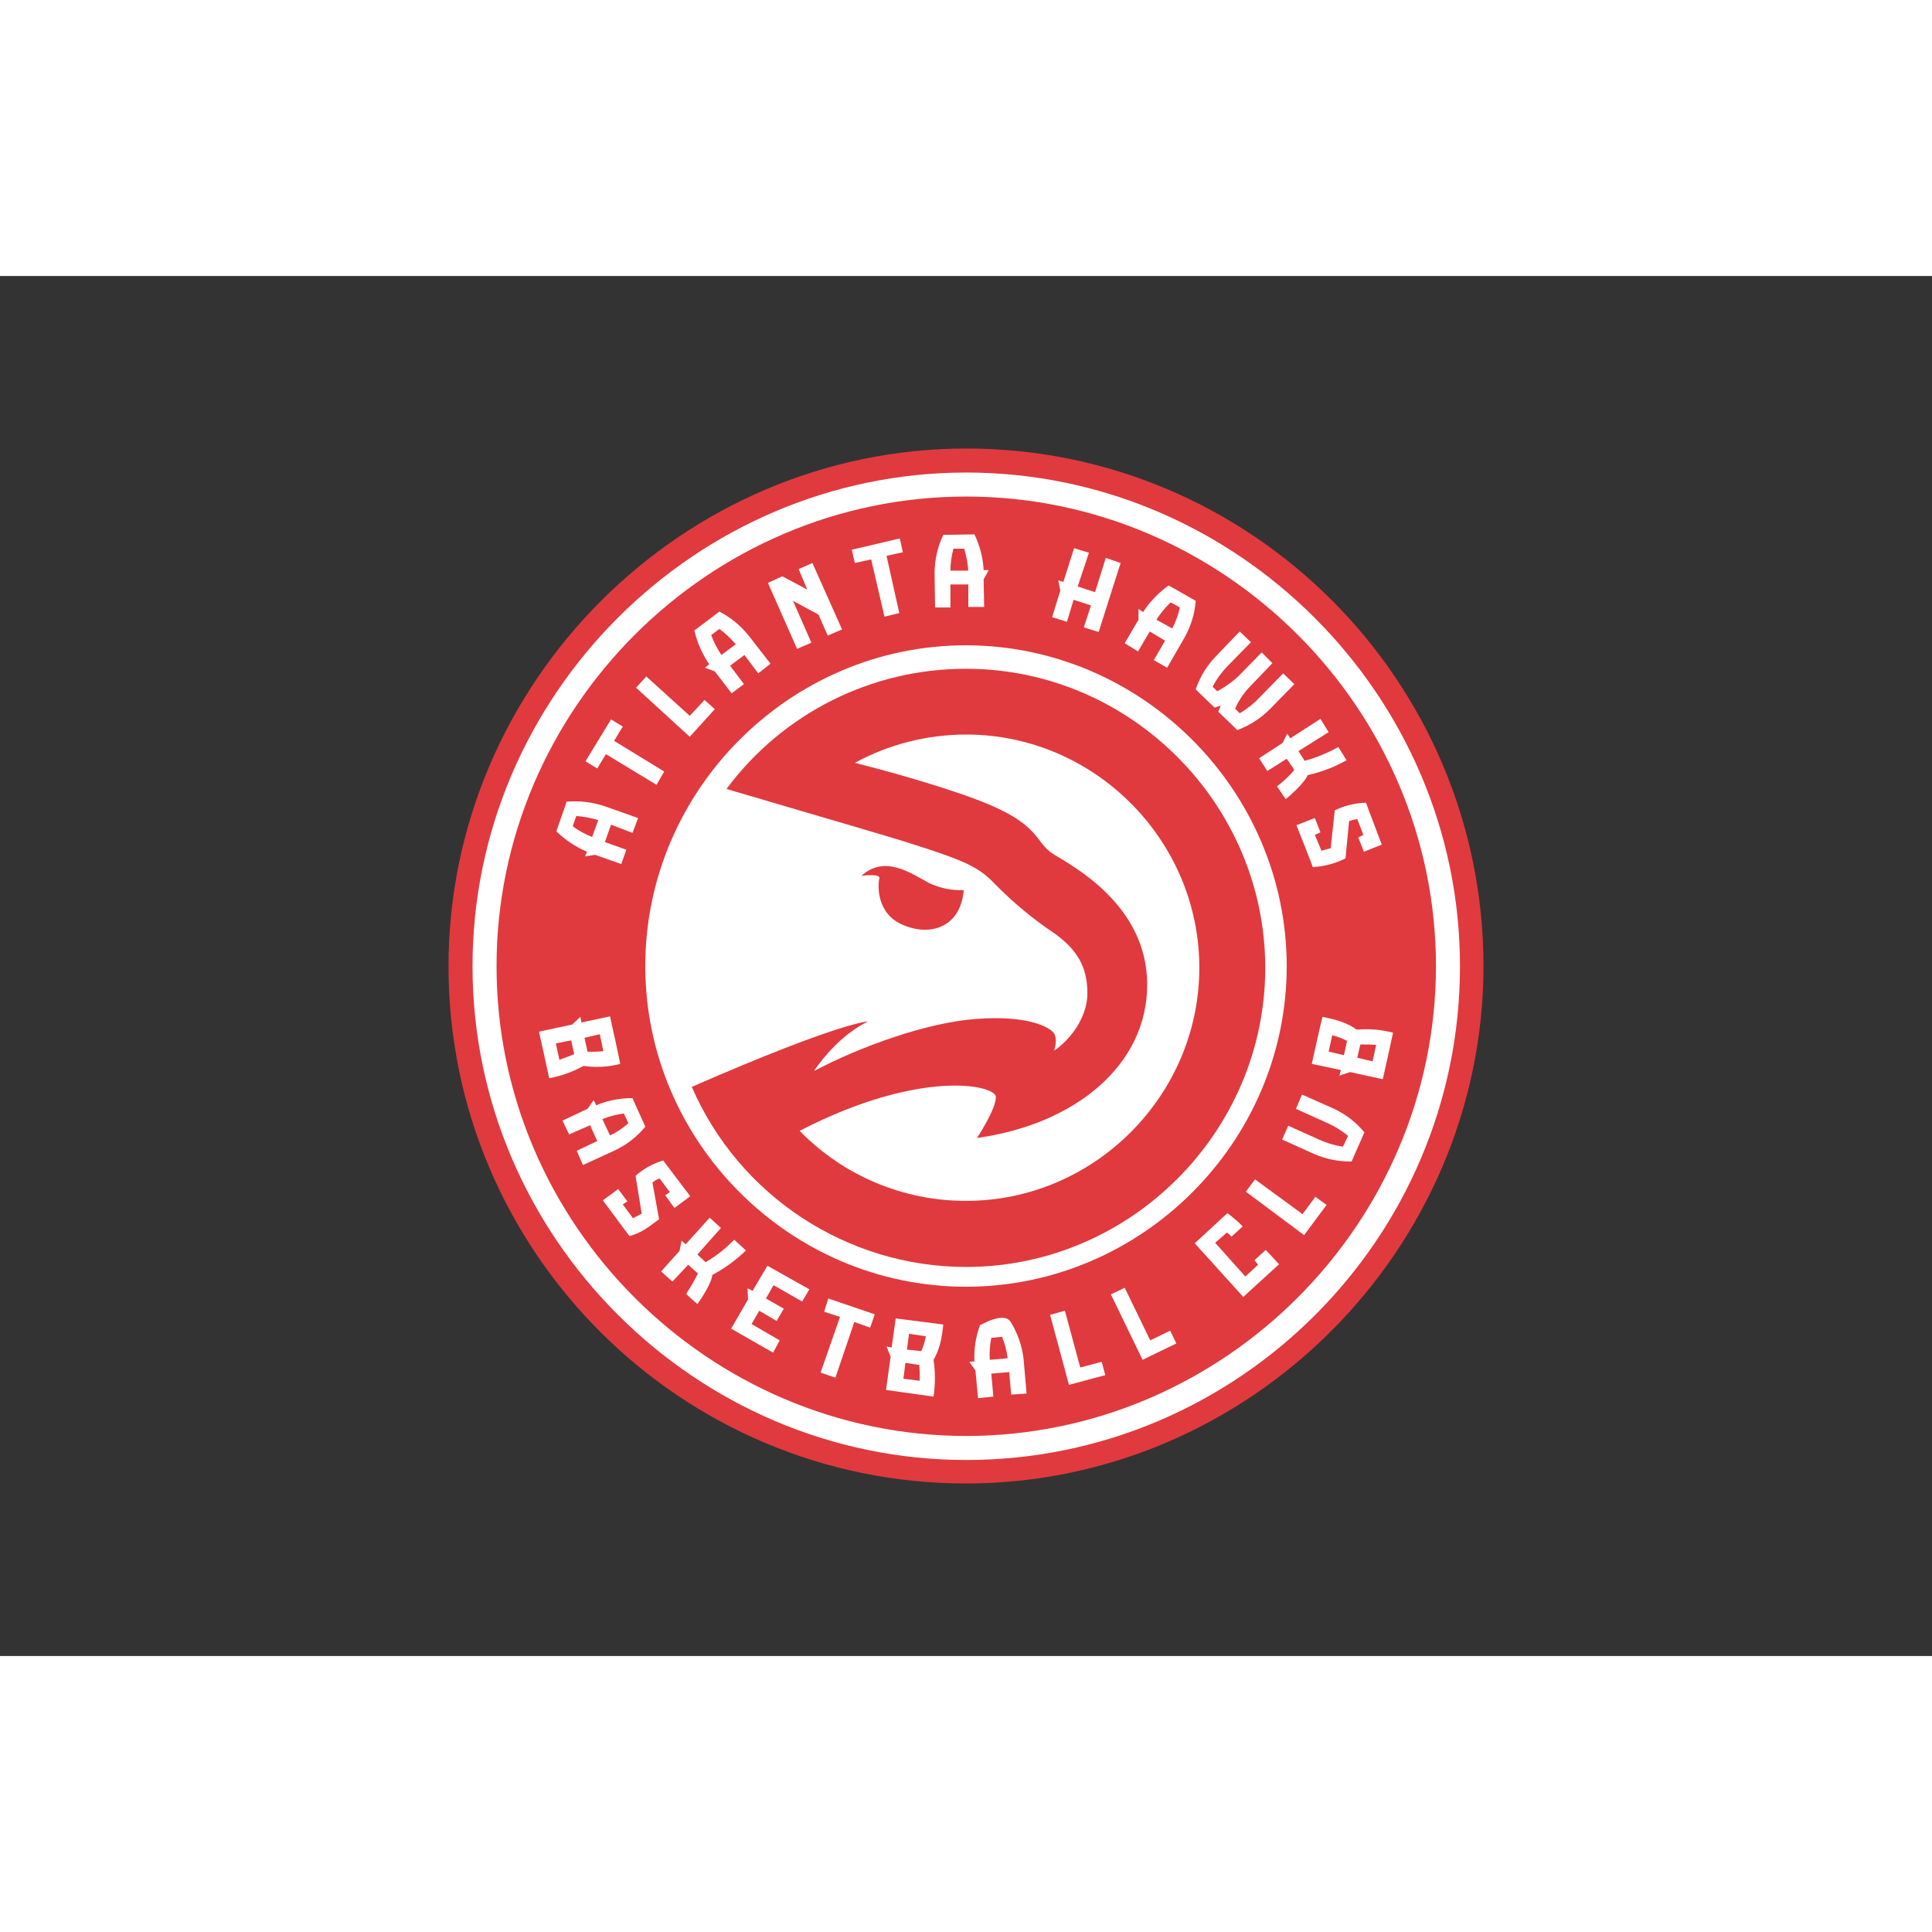 <svg width="150" height="150" clip-rule="evenodd" fill-rule="evenodd" viewBox="0 0 560 400" xmlns="http://www.w3.org/2000/svg"><rect x="0" y="0" width="560" height="400" fill="#333333" stroke="none"/><path d="m280.074 350.001c-82.815 0-150.074-67.259-150.074-149.926.048-82.31 67.764-150.026 150.074-150.074 82.667 0 149.926 67.259 149.926 150.074-.095 82.211-67.715 149.831-149.926 149.926z" fill="#e03a3e"/><path d="m280.074 343.186c-78.509 0-143.111-64.603-143.111-143.111 0-78.509 64.603-143.111 143.111-143.111 78.509 0 143.111 64.603 143.111 143.111 0 78.815-64.296 143.111-143.111 143.111z" fill="#fff"/><path d="m280.074 336.223c-74.689 0-136.148-61.459-136.148-136.148s61.459-136.148 136.148-136.148 136.148 61.459 136.148 136.148c-.057 74.667-61.482 136.092-136.148 136.148z" fill="#e03a3e"/><path d="m231.482 84.963 2.519 5.926-7.259-3.852-4.148 1.926 8.444 19.111 4.148-1.778-5.333-12.148 7.407 4 2.667 6.074 4.148-1.778-8.593-19.259zm89.037-3.259-3.111 9.926-5.037-1.63 3.259-9.778-4.296-1.333-3.111 9.778-1.481-.444.593 2.963-2.37 7.704 4.296 1.333 1.926-6.37 5.037 1.63-2.074 6.37 4.296 1.333 6.37-20-4.296-1.481zm69.778 58.667-2.37-3.852c-3.079 1.738-6.364 3.083-9.778 4l-1.778-2.815 8.741-5.481-2.37-3.852-8.741 5.63-.889-1.333-1.333 2.667-6.815 4.444 2.37 3.704 5.63-3.556 2.222 3.259c-1.515 1.746-3.202 3.335-5.037 4.741l2.519 3.704c1.333-1.037 5.481-4.741 6.37-6.963 3.943-.873 7.737-2.321 11.259-4.296zm5.629 12.296c-3.136.086-6.219.844-9.037 2.222l-1.185 10.963-2.667.741-1.926-4.593 1.63-.741-1.63-4.148-5.333 2.074s4.593 11.556 4.741 12.148c3.299-.185 6.526-1.042 9.481-2.519l1.037-10.815c.772-.267 1.564-.465 2.37-.593l1.778 4.593-1.481.741 1.63 4.148 5.185-2.074s-4.296-11.259-4.593-12.148zm-226.222-12 3.407 2.074 2.519-4.148 14.667 8.889 2.222-3.852-14.519-8.889 2.519-4.148-3.407-2.074-7.407 12.148zm77.185-61.334.889 3.852 4.741-1.037 3.852 16.593 4.296-1.037-3.704-16.593 4.741-1.037-.889-4zm-59.556 36.741-2.963 3.259 15.556 14.222 7.259-8-2.963-2.667-4.296 4.593zm-21.333 43.408 1.037-2.963c2.159.165 4.295.563 6.37 1.185l-1.778 4.889c-2.01-.774-3.905-1.821-5.63-3.111zm18.963-2.37-9.63-3.407c-3.572-1.206-7.356-1.659-11.111-1.333 0 .148-2.815 8.148-2.963 8.593 2.573 2.505 5.586 4.515 8.889 5.926l-.593 1.333 2.963-.444 7.556 2.667 1.481-4.148-6.222-2.222 1.778-5.037 6.222 2.37 1.63-4.296zm154.371-62.519 2.667 1.481c-.469 2.114-1.217 4.157-2.222 6.074l-4.593-2.519c1.173-1.842 2.565-3.533 4.148-5.037zm-1.037 18.963 5.037-8.741c1.854-3.274 2.967-6.916 3.259-10.667-.148 0-7.407-4.296-7.852-4.444-2.938 2.072-5.452 4.686-7.407 7.704l-1.333-.889v3.111l-4 6.815 3.852 2.37 3.407-5.778 4.444 2.667-3.259 5.63zm-132.149-9.482 2.37-1.778c1.752 1.286 3.344 2.779 4.741 4.444l-4.148 3.111c-1.22-1.798-2.215-3.738-2.963-5.778zm17.185 8.296-6.222-8c-2.337-2.943-5.264-5.365-8.593-7.111-.148.148-6.815 5.185-7.259 5.481.821 3.495 2.278 6.809 4.296 9.778l-1.185 1.037 2.815 1.037 4.889 6.37 3.556-2.667-4-5.333 4.148-3.111 4 5.333 3.556-2.815zm57.334-26.963h-5.185c.004-2.154.304-4.298.889-6.37h3.111c.622 2.075 1.02 4.211 1.185 6.37zm-5.185 10.667v-6.667h5.185v6.519h4.593l-.148-8 1.481-2.667h-1.481c-.185-3.6-1.091-7.127-2.667-10.37-.444 0-8.889.148-9.037.148-1.604 3.383-2.462 7.072-2.519 10.815l.148 10.222h4.444zm96.444 19.111-6.815 6.963c-1.693 1.804-3.64 3.351-5.778 4.593l-1.333-1.333c.981-2.236 2.333-4.29 4-6.074l6.815-7.111-3.111-3.111-6.815 6.963c-1.838 1.679-3.878 3.122-6.074 4.296l-1.333-1.333c1.138-2.173 2.585-4.169 4.296-5.926l6.815-6.963-3.259-3.111-6.963 7.259c-2.599 2.698-4.572 5.936-5.778 9.481 0 .148 5.185 5.037 5.481 5.333l1.778-.593-.741 1.778c.296.296 5.481 5.185 5.481 5.333 3.564-1.311 6.8-3.384 9.481-6.074l7.111-7.259-3.259-3.111zm-179.704 141.186c-2.959.879-5.69 2.396-8 4.444l1.778 10.963-2.519 1.333-2.963-4 1.333-.889-2.667-3.556-4.444 3.259s7.407 9.926 7.704 10.37c3.704-1.037 5.778-2.815 8.593-4.889l-1.926-10.667c.638-.481 1.336-.879 2.074-1.185l2.963 4-1.333.889 2.667 3.704 4.593-3.407s-7.407-9.778-7.852-10.37zm47.852 40-1.185 3.852 4.593 1.481-5.63 16.148 4.296 1.481 5.481-16.148 4.593 1.63 1.333-3.852-13.482-4.593zm-78.963-73.926 4.444-.889.889 4c-1.481.593-2.963 1.185-4.296 1.63zm12.741-2.667 1.037 4.889c-1.522.198-3.06.247-4.593.148l-.889-4 4.444-1.037zm5.926 8.593c-.148-1.037-2.963-13.778-2.963-13.778l-8.296 1.778-.296-1.63-2.37 2.222-9.63 2.074s2.815 12.593 2.963 13.482c3.483-.628 6.837-1.83 9.926-3.556 3.559.525 7.188.323 10.667-.593zm52.741 68.889 2.074-3.556-12.148-6.815-4.296 7.259-1.481-.741.148 3.259-4.889 8.444 12.148 6.963 1.926-3.556-8.148-4.741 2.222-3.852 5.037 2.963 2.074-3.556-5.185-2.963 2.222-3.852 8.296 4.741zm131.111-12 1.037 1.333-3.704 3.407-8.741-9.778 3.407-2.963c.48.353.927.749 1.333 1.185l3.259-2.963c-1.391-1.385-2.875-2.672-4.444-3.852-.444.444-9.481 8.741-9.481 8.741l14.074 15.556 10.37-9.481-3.852-4.148-3.259 2.963zm-54.963 14.666-4.296 1.185 5.481 20.296 10.519-2.815-1.037-3.852-6.222 1.63-4.444-16.444zm-127.852-57.185 1.333 2.815c-1.585 1.452-3.384 2.651-5.333 3.556l-2.222-4.741c2.002-.785 4.091-1.332 6.222-1.63zm-11.852 14.963 9.333-4.296c3.378-1.604 6.362-3.93 8.741-6.815 0-.148-3.556-7.852-3.704-8.296-3.61-.028-7.189.677-10.519 2.074l-.741-1.481-1.778 2.519-7.259 3.407 1.926 4 6.074-2.667 2.074 4.593-5.926 2.815 1.778 4.148zm92.889 61.926.593-4.593 4 .593c.148 1.481.148 3.111.148 4.593zm1.63-13.037 4.889.741c-.286 1.477-.735 2.917-1.333 4.296l-4.148-.444.593-4.593zm9.926-2.667c-.889-.148-13.778-1.778-13.778-1.778l-1.185 8.444-1.481-.296 1.185 2.963-1.333 9.63s12.889 1.778 13.778 1.926c.519-3.537.519-7.13 0-10.667 1.778-3.111 2.37-5.926 2.815-10.222zm124.444-76.296-4.444-1.037.889-3.852c1.63 0 3.111 0 4.593.148l-1.037 4.741zm-12.741-2.815 1.037-4.741c1.494.363 2.937.91 4.296 1.63l-.889 4.148zm-1.778-10.074c-.296.889-3.111 13.63-3.111 13.63l8.444 1.778-.444 1.63 3.111-1.037 9.481 2.074s2.815-12.593 2.963-13.482c-3.428-.901-6.988-1.202-10.519-.889-2.963-2.074-5.63-2.815-9.926-3.704zm-95.999 93.037 3.111-.296c.819 1.993 1.367 4.085 1.63 6.222l-5.185.444c-.142-2.133.007-4.277.444-6.37zm10.222 16.148-.889-10.222c-.472-3.73-1.735-7.316-3.704-10.519-1.969-3.202-8.593.889-8.889.889-1.251 3.359-1.805 6.938-1.63 10.519l-1.481.148 1.778 2.519.741 8 4.444-.444-.593-6.667 5.185-.444.593 6.519 4.444-.296zm66.222-62.074-2.667 3.556 16.889 12.593 6.519-8.741-3.259-2.37-3.704 5.037-13.778-10.074zm-37.778 31.408-4 1.926 9.185 18.963 9.778-4.741-1.778-3.704-5.778 2.815zm49.63-51.852 8.889 4c2.249.977 4.346 2.274 6.222 3.852l-1.481 3.111c-2.409-.354-4.753-1.053-6.963-2.074l-8.889-4-1.778 4 9.185 4.148c3.453 1.516 7.191 2.274 10.963 2.222 0-.148 3.556-8 3.704-8.444-2.379-2.885-5.363-5.211-8.741-6.815l-9.333-4.148zm-159.408 41.037-3.407-3.111c-2.453 2.543-5.244 4.737-8.296 6.519l-2.37-2.222 6.815-7.704-3.259-2.963-6.963 7.704-1.185-1.037-.593 2.963-5.333 5.926 3.259 2.963 4.593-4.889 2.815 2.519c-1.011 2.044-2.149 4.023-3.407 5.926 1.037 1.037 2.074 1.926 3.259 2.963 1.037-1.481 4.148-6.074 4.296-8.444 3.574-1.905 6.864-4.299 9.778-7.111zm156.741-82.371c-.041 50.97-41.993 92.889-92.963 92.889-50.998 0-92.963-41.966-92.963-92.963 0-50.998 41.966-92.963 92.963-92.963h.074c50.975.099 92.872 42.061 92.889 93.037z" fill="#fff"/><path d="m280.074 268.074c-18.177.058-35.617-7.272-48.296-20.296 34.963-18.074 56.889-13.333 56.889-9.778 0 3.556-5.481 11.852-5.481 11.852 28.593-4 49.333-21.185 49.333-44.445 0-23.111-21.63-34.37-27.111-37.778-5.926-3.704-3.259-8.741-22.667-16-11.852-4.444-28.444-8.889-34.963-10.519 9.904-5.381 20.998-8.201 32.269-8.201 37.075 0 67.583 30.507 67.583 67.582 0 37.064-30.491 67.568-67.556 67.583zm0-154.222c-27.351-.074-53.168 12.862-69.482 34.815 2.222.741 6.667 1.926 12 3.556 8.444 2.519 36.593 10.667 41.926 12.444 15.407 4.889 19.407 6.815 23.852 11.556 5.272 5.369 11.08 10.184 17.333 14.37 6.37 4.593 9.481 9.481 9.481 17.333 0 7.704-5.926 14.222-9.63 16.593 0 0 1.333-3.852-.444-5.481-1.778-1.63-7.556-4.741-22.074-3.704-14.519 1.037-33.926 8.148-47.111 15.111 0 0 6.37-9.926 15.704-14.37 0 0-7.704 0-51.111 18.963 13.719 31.63 45.056 52.195 79.532 52.195 47.557 0 86.69-39.133 86.69-86.69 0-47.548-39.119-86.677-86.667-86.69zm-.74 64.148c-3.478.152-6.94-.562-10.074-2.074-5.037-2.667-12.741-8.296-19.556-2.074 0 0 5.63-.741 5.185.741-.444 1.63-1.037 10.222 6.815 13.482 7.704 3.407 16.741.889 17.63-10.074z" fill="#e03a3e"/></svg>